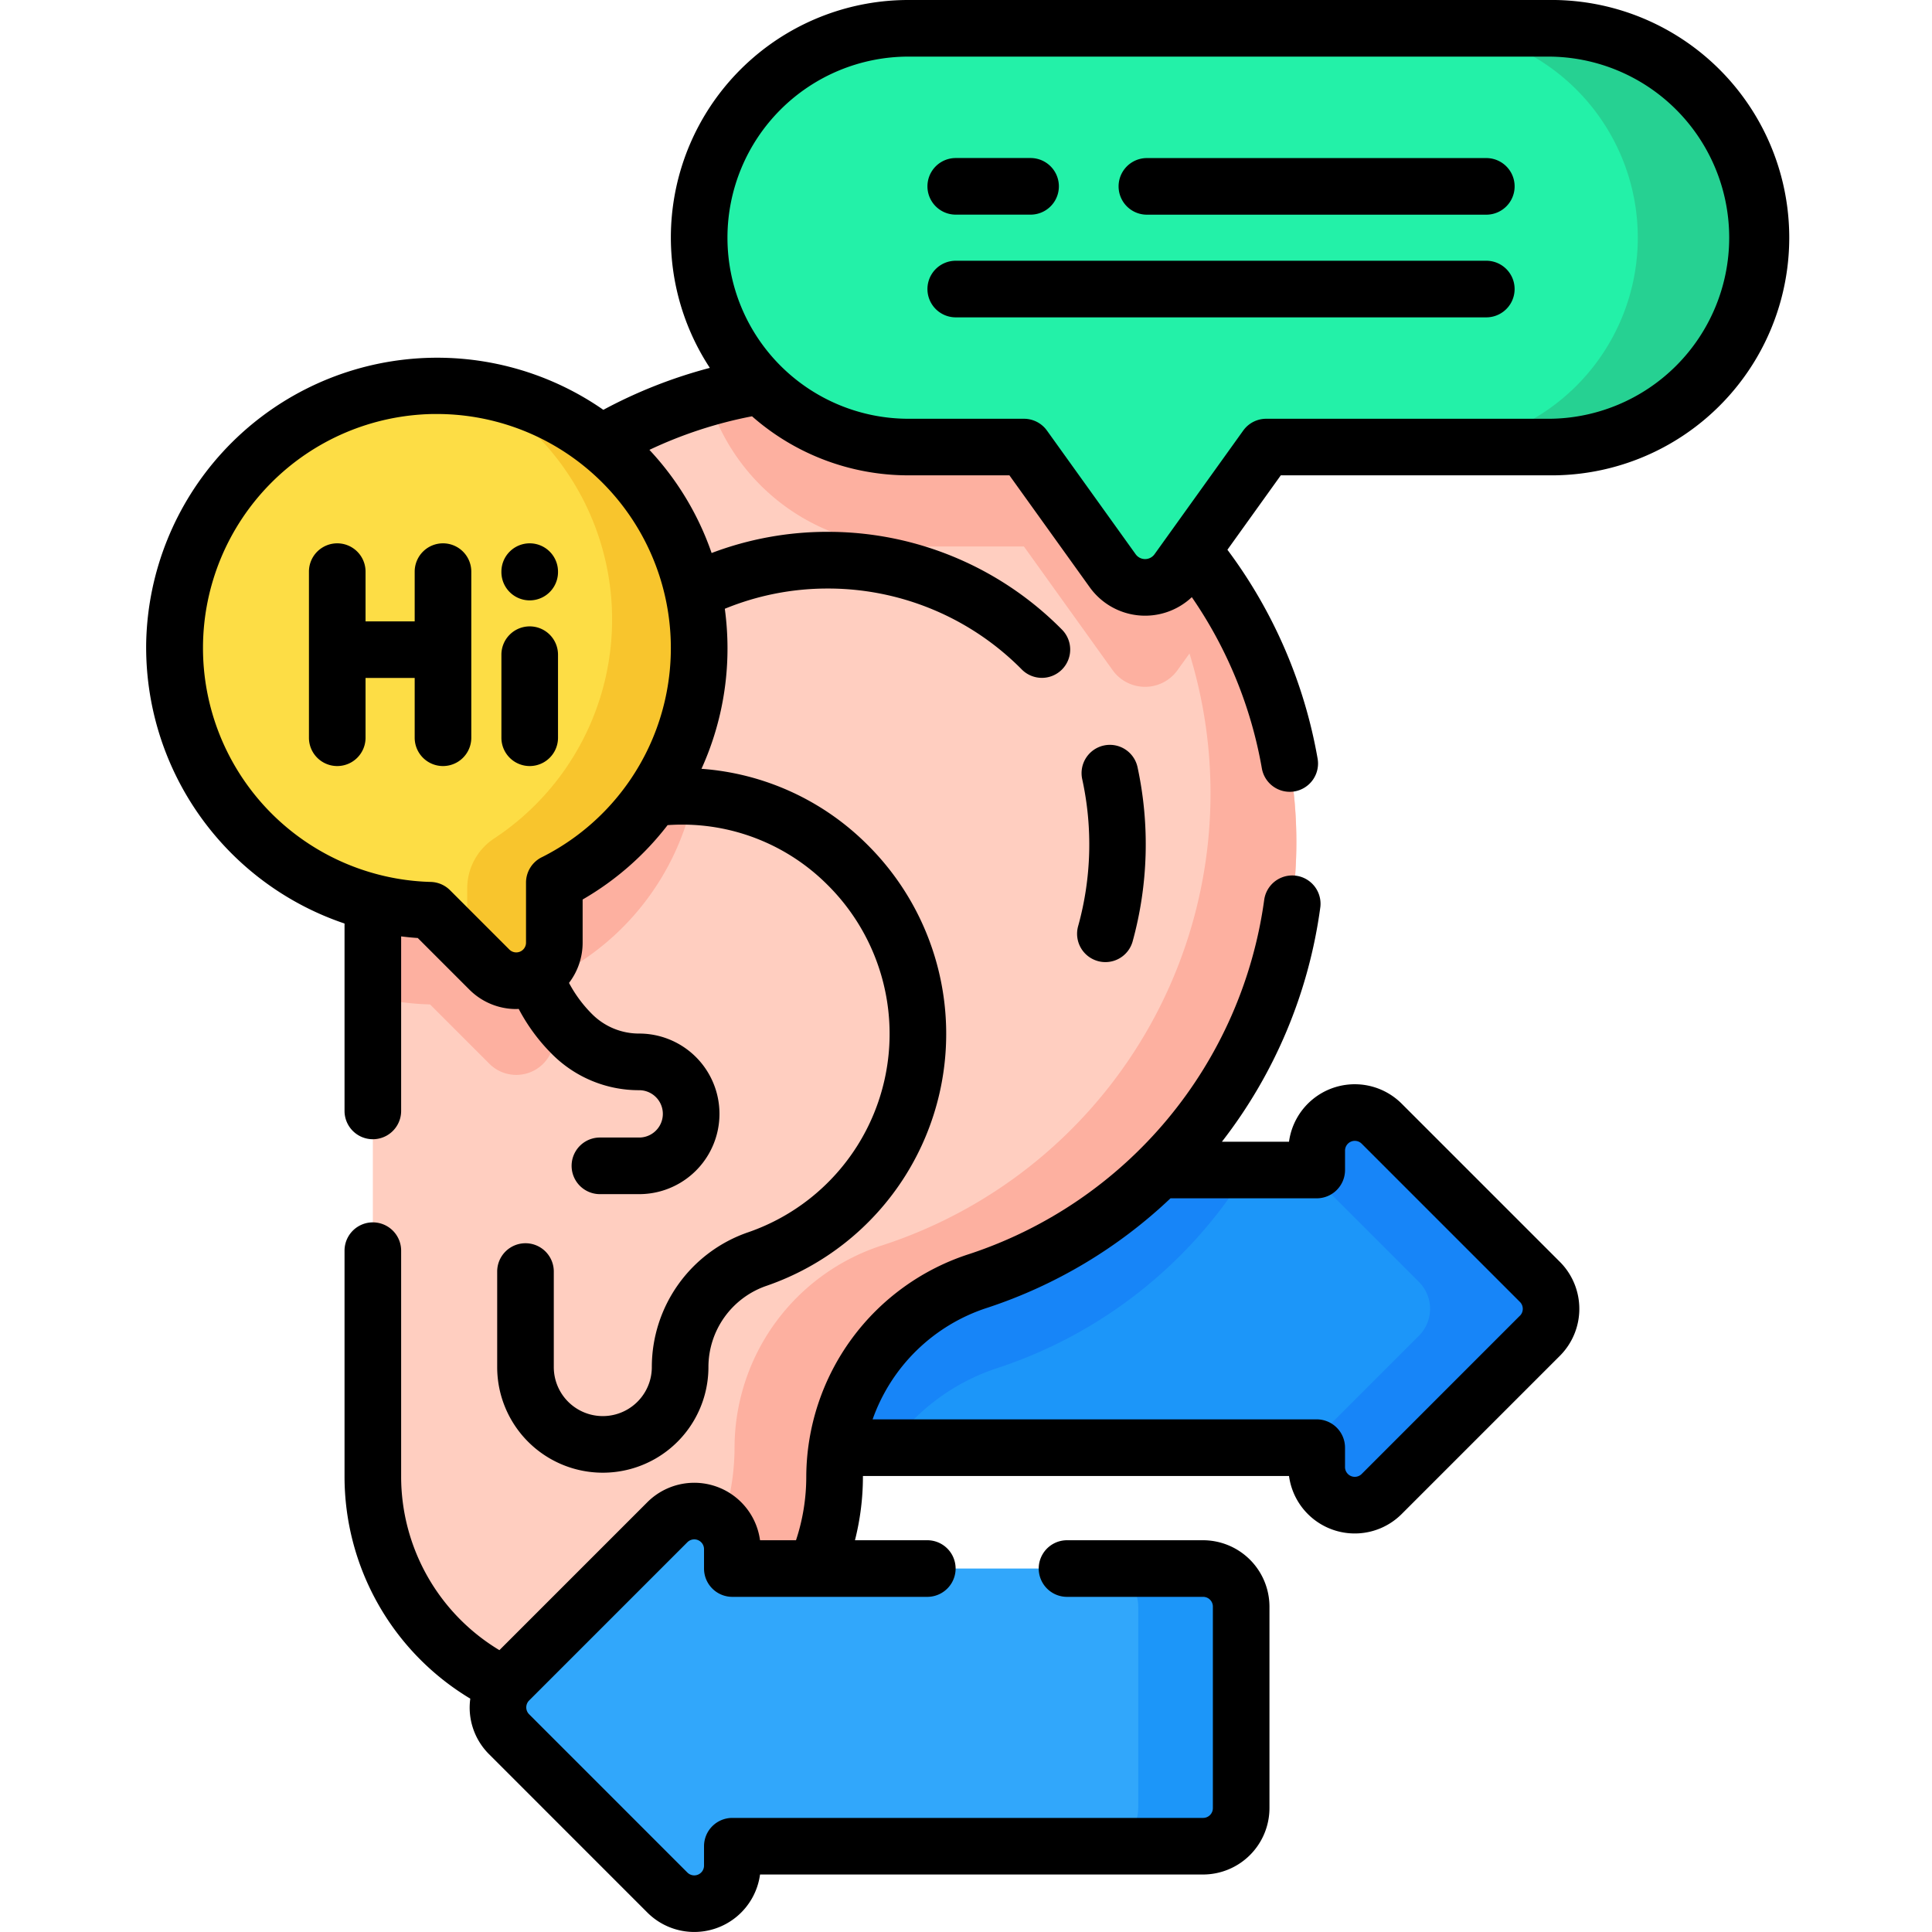 <svg xmlns="http://www.w3.org/2000/svg" xmlns:xlink="http://www.w3.org/1999/xlink" width="154" height="154" viewBox="0 0 154 154">
  <defs>
    <clipPath id="clip-path">
      <rect id="Rectángulo_35299" data-name="Rectángulo 35299" width="154" height="154" transform="translate(-3718 668)" fill="#ffd41c"/>
    </clipPath>
  </defs>
  <g id="Enmascarar_grupo_401" data-name="Enmascarar grupo 401" transform="translate(3718 -668)" clip-path="url(#clip-path)">
    <g id="escuchando" transform="translate(-3718 668)">
      <g id="Grupo_98930" data-name="Grupo 98930">
        <g id="Grupo_98915" data-name="Grupo 98915">
          <g id="Grupo_98914" data-name="Grupo 98914">
            <path id="Trazado_126145" data-name="Trazado 126145" d="M122.748,106.475l-12.614,12.611a3.033,3.033,0,0,1-5.178-2.145v-1.547H67.435A3.035,3.035,0,0,1,64.4,112.36V96.3a3.033,3.033,0,0,1,3.034-3.034h37.521V91.715a3.033,3.033,0,0,1,5.178-2.145l12.614,12.611a3.039,3.039,0,0,1,0,4.293Z" fill="#1c96f9"/>
            <g id="Grupo_98913" data-name="Grupo 98913">
              <path id="Trazado_126146" data-name="Trazado 126146" d="M99.449,93.263a36.886,36.886,0,0,1-19.925,15.778,16.8,16.8,0,0,0-8.573,6.353H67.435A3.035,3.035,0,0,1,64.4,112.36V96.3a3.033,3.033,0,0,1,3.034-3.034Z" fill="#1785f8"/>
              <path id="Trazado_126147" data-name="Trazado 126147" d="M122.748,106.472l-12.614,12.614a3.033,3.033,0,0,1-5.178-2.145v-1.547h-.774l8.922-8.922a3.036,3.036,0,0,0,0-4.29l-8.922-8.922h.774V91.717a3.034,3.034,0,0,1,5.178-2.148l12.614,12.614a3.03,3.03,0,0,1,0,4.29Z" fill="#1785f8"/>
            </g>
          </g>
        </g>
        <g id="Grupo_98927" data-name="Grupo 98927">
          <g id="Grupo_98926" data-name="Grupo 98926">
            <g id="Grupo_98921" data-name="Grupo 98921">
              <g id="Grupo_98918" data-name="Grupo 98918">
                <g id="Grupo_98917" data-name="Grupo 98917">
                  <path id="Trazado_126148" data-name="Trazado 126148" d="M29.719,67.107a36.809,36.809,0,1,1,48.288,34.984,16.475,16.475,0,0,0-11.479,15.6,18.4,18.4,0,0,1-36.809,0Z" fill="#ffcec0"/>
                  <g id="Grupo_98916" data-name="Grupo 98916">
                    <path id="Trazado_126149" data-name="Trazado 126149" d="M97.858,47.851l-4,5.57a3.181,3.181,0,0,1-5.169,0l-7.072-9.86h-9.2A16.692,16.692,0,0,1,56.441,31.7,36.789,36.789,0,0,1,97.858,47.851Z" fill="#fdb0a0"/>
                    <path id="Trazado_126150" data-name="Trazado 126150" d="M55.732,59.16a20.908,20.908,0,0,1-11.546,18.7v4.787a3.033,3.033,0,0,1-5.178,2.145l-4.73-4.73a20.9,20.9,0,0,1-4.56-.619V67.108a36.7,36.7,0,0,1,12.4-27.552,20.925,20.925,0,0,1,13.612,19.6Z" fill="#fdb0a0"/>
                    <path id="Trazado_126151" data-name="Trazado 126151" d="M78.006,102.09a16.474,16.474,0,0,0-11.476,15.6,18.414,18.414,0,0,1-26.372,16.6,18.97,18.97,0,0,0,18.393-18.961A16.979,16.979,0,0,1,70.382,99.247,37.891,37.891,0,0,0,82.912,34.172a36.8,36.8,0,0,1-4.906,67.918Z" fill="#fdb0a0"/>
                  </g>
                </g>
              </g>
              <g id="Grupo_98920" data-name="Grupo 98920">
                <g id="Grupo_98919" data-name="Grupo 98919">
                  <path id="Trazado_126152" data-name="Trazado 126152" d="M55.731,51.656a20.913,20.913,0,1,0-21.454,20.9l4.729,4.729a3.034,3.034,0,0,0,5.179-2.145V70.353a20.909,20.909,0,0,0,11.546-18.7Z" fill="#fddd45"/>
                  <path id="Trazado_126153" data-name="Trazado 126153" d="M55.732,51.656a20.911,20.911,0,0,1-11.546,18.7V75.14a3.033,3.033,0,0,1-5.178,2.145l-2.466-2.466a2.967,2.967,0,0,0,.7-1.954V70.787a4.761,4.761,0,0,1,2.163-3.962A20.915,20.915,0,0,0,37.77,30.948,20.918,20.918,0,0,1,55.732,51.656Z" fill="#f8c52d"/>
                </g>
              </g>
            </g>
            <g id="Grupo_98925" data-name="Grupo 98925">
              <g id="Grupo_98924" data-name="Grupo 98924">
                <g id="Grupo_98923" data-name="Grupo 98923">
                  <g id="Grupo_98922" data-name="Grupo 98922">
                    <path id="Trazado_126154" data-name="Trazado 126154" d="M123.4,2.256H72.422a16.69,16.69,0,0,0,0,33.38h9.2L88.693,45.5a3.181,3.181,0,0,0,5.169,0l7.072-9.861H123.4a16.69,16.69,0,1,0,0-33.38Z" fill="#23f1a8"/>
                    <path id="Trazado_126155" data-name="Trazado 126155" d="M140.095,18.946A16.69,16.69,0,0,0,123.4,2.255h-9.543a16.691,16.691,0,0,1,0,33.383H123.4a16.693,16.693,0,0,0,16.691-16.691Z" fill="#26d192"/>
                  </g>
                </g>
              </g>
            </g>
          </g>
        </g>
        <g id="Grupo_98929" data-name="Grupo 98929">
          <g id="Grupo_98928" data-name="Grupo 98928">
            <path id="Trazado_126156" data-name="Trazado 126156" d="M40.582,133.95,53.2,121.337a3.034,3.034,0,0,1,5.179,2.145v1.546H95.9a3.034,3.034,0,0,1,3.034,3.034v16.065a3.034,3.034,0,0,1-3.034,3.034H58.374v1.546a3.034,3.034,0,0,1-5.179,2.145L40.582,138.241a3.034,3.034,0,0,1,0-4.29Z" fill="#31a7fb"/>
            <path id="Trazado_126157" data-name="Trazado 126157" d="M98.928,128.062v16.066a3.033,3.033,0,0,1-3.034,3.034h-8.2a3.035,3.035,0,0,0,3.034-3.034V128.062a3.035,3.035,0,0,0-3.034-3.034h8.2A3.033,3.033,0,0,1,98.928,128.062Z" fill="#1c96f9"/>
          </g>
        </g>
      </g>
      <g id="Grupo_98931" data-name="Grupo 98931">
        <path id="Trazado_126158" data-name="Trazado 126158" d="M111.73,87.975a5.29,5.29,0,0,0-8.983,3.031H97.4A38.953,38.953,0,0,0,105.245,72.3a2.256,2.256,0,0,0-4.472-.595A34.7,34.7,0,0,1,77.3,99.946a18.726,18.726,0,0,0-13.032,17.745,16.111,16.111,0,0,1-.818,5.082H60.582a5.29,5.29,0,0,0-8.983-3.031L39.807,131.534a16.148,16.148,0,0,1-7.832-13.843v-18a2.256,2.256,0,0,0-4.512,0v18A20.656,20.656,0,0,0,37.487,135.4a5.371,5.371,0,0,0-.05.691,5.255,5.255,0,0,0,1.549,3.741L51.6,152.448a5.29,5.29,0,0,0,8.983-3.031H95.9a5.3,5.3,0,0,0,5.289-5.29V128.063a5.3,5.3,0,0,0-5.289-5.29H85.053a2.256,2.256,0,0,0,0,4.512H95.9a.778.778,0,0,1,.778.778v16.065a.779.779,0,0,1-.778.778H58.374a2.256,2.256,0,0,0-2.256,2.256v1.547a.778.778,0,0,1-1.328.55L42.177,136.645a.778.778,0,0,1,0-1.1L54.79,122.932a.778.778,0,0,1,1.328.55v1.547a2.256,2.256,0,0,0,2.256,2.256H73.916a2.256,2.256,0,1,0,0-4.512H68.149a20.666,20.666,0,0,0,.635-5.082c0-.014,0-.027,0-.041h33.963a5.288,5.288,0,0,0,8.983,3.031l12.613-12.613a5.3,5.3,0,0,0,0-7.481Zm9.422,16.9L108.54,117.491a.778.778,0,0,1-1.328-.55v-1.547a2.256,2.256,0,0,0-2.256-2.256h-35.4a14.38,14.38,0,0,1,9.157-8.9A38.888,38.888,0,0,0,93.3,95.517h11.657a2.256,2.256,0,0,0,2.256-2.256V91.715a.778.778,0,0,1,1.328-.55l12.613,12.613a.779.779,0,0,1,0,1.1Z"/>
        <path id="Trazado_126159" data-name="Trazado 126159" d="M35.311,43.309a2.256,2.256,0,0,0-2.256,2.256v3.964H29.138V45.565a2.256,2.256,0,1,0-4.512,0V58.806a2.256,2.256,0,0,0,4.512,0V54.04h3.917v4.766a2.256,2.256,0,0,0,4.512,0V45.565A2.256,2.256,0,0,0,35.311,43.309Z"/>
        <path id="Trazado_126160" data-name="Trazado 126160" d="M42.223,49.929a2.256,2.256,0,0,0-2.256,2.256v6.621a2.256,2.256,0,0,0,4.512,0V52.185A2.256,2.256,0,0,0,42.223,49.929Z"/>
        <path id="Trazado_126161" data-name="Trazado 126161" d="M42.223,43.309a2.256,2.256,0,0,0-2.256,2.256V45.6a2.256,2.256,0,1,0,4.512,0v-.031A2.256,2.256,0,0,0,42.223,43.309Z"/>
        <path id="Trazado_126162" data-name="Trazado 126162" d="M123.4,0H72.422A18.932,18.932,0,0,0,56.582,29.324a38.7,38.7,0,0,0-8.489,3.343,23.2,23.2,0,0,0-36.439,18.49A23.235,23.235,0,0,0,27.463,73.614V88.552a2.256,2.256,0,1,0,4.512,0V74.64c.439.054.88.1,1.325.128l4.111,4.111a5.275,5.275,0,0,0,3.735,1.552c.066,0,.133-.007.2-.01A14.843,14.843,0,0,0,44,84.022,9.766,9.766,0,0,0,50.949,86.9a1.886,1.886,0,0,1,0,3.773h-3.13a2.256,2.256,0,1,0,0,4.512h3.13a6.4,6.4,0,1,0,0-12.8,5.283,5.283,0,0,1-3.76-1.557,10.347,10.347,0,0,1-1.833-2.48,5.279,5.279,0,0,0,1.086-3.213V71.7a23.178,23.178,0,0,0,6.773-5.93c.337-.022.676-.038,1.015-.04h.13a16.357,16.357,0,0,1,11.593,4.795,16.728,16.728,0,0,1-6.316,27.7,11.366,11.366,0,0,0-7.68,10.745,3.907,3.907,0,0,1-7.814,0v-7.615a2.256,2.256,0,1,0-4.512,0v7.615a8.419,8.419,0,0,0,16.838,0,6.853,6.853,0,0,1,4.633-6.478,21.24,21.24,0,0,0,8.03-35.169,20.828,20.828,0,0,0-13.217-6.041,23.2,23.2,0,0,0,2.074-9.622,23.544,23.544,0,0,0-.214-3.135,21.529,21.529,0,0,1,8.169-1.613c.2,0,.392,0,.591.006a21.718,21.718,0,0,1,14.892,6.426,2.256,2.256,0,1,0,3.19-3.19A26.212,26.212,0,0,0,66.64,42.4c-.238-.006-.473-.006-.711-.008a26.017,26.017,0,0,0-9.206,1.689,23.006,23.006,0,0,0-4.958-8.222,34.207,34.207,0,0,1,8.179-2.676,18.862,18.862,0,0,0,12.476,4.706h8.041l6.4,8.919A5.432,5.432,0,0,0,95,47.6a34.509,34.509,0,0,1,5.582,13.643,2.257,2.257,0,0,0,2.22,1.872,2.29,2.29,0,0,0,.387-.033,2.256,2.256,0,0,0,1.839-2.607,39.071,39.071,0,0,0-7.19-16.654l4.255-5.933H123.4A18.946,18.946,0,1,0,123.4,0ZM43.173,68.336a2.256,2.256,0,0,0-1.244,2.016v4.786a.778.778,0,0,1-1.328.55l-4.729-4.729a2.257,2.257,0,0,0-1.538-.66A18.654,18.654,0,0,1,34.542,33l.278,0a18.657,18.657,0,0,1,8.353,35.338ZM123.4,33.38h-22.47a2.256,2.256,0,0,0-1.833.941l-7.072,9.86a.925.925,0,0,1-1.5,0l-7.072-9.86a2.256,2.256,0,0,0-1.833-.941h-9.2a14.434,14.434,0,1,1,0-28.868H123.4a14.434,14.434,0,1,1,0,28.869Z"/>
        <path id="Trazado_126163" data-name="Trazado 126163" d="M76.183,17.109h5.964a2.256,2.256,0,1,0,0-4.512H76.183a2.256,2.256,0,0,0,0,4.512Z"/>
        <path id="Trazado_126164" data-name="Trazado 126164" d="M118.475,20.784H76.183a2.256,2.256,0,0,0,0,4.512h42.291a2.256,2.256,0,0,0,0-4.512Z"/>
        <path id="Trazado_126165" data-name="Trazado 126165" d="M118.475,12.6H91.419a2.256,2.256,0,1,0,0,4.512h27.056a2.256,2.256,0,1,0,0-4.512Z"/>
        <path id="Trazado_126166" data-name="Trazado 126166" d="M87.508,76.607a2.254,2.254,0,0,0,2.776-1.573,29.18,29.18,0,0,0,.392-13.868,2.256,2.256,0,1,0-4.411.949,24.311,24.311,0,0,1-.329,11.715,2.257,2.257,0,0,0,1.573,2.776Z"/>
      </g>
    </g>
  </g>
</svg>
